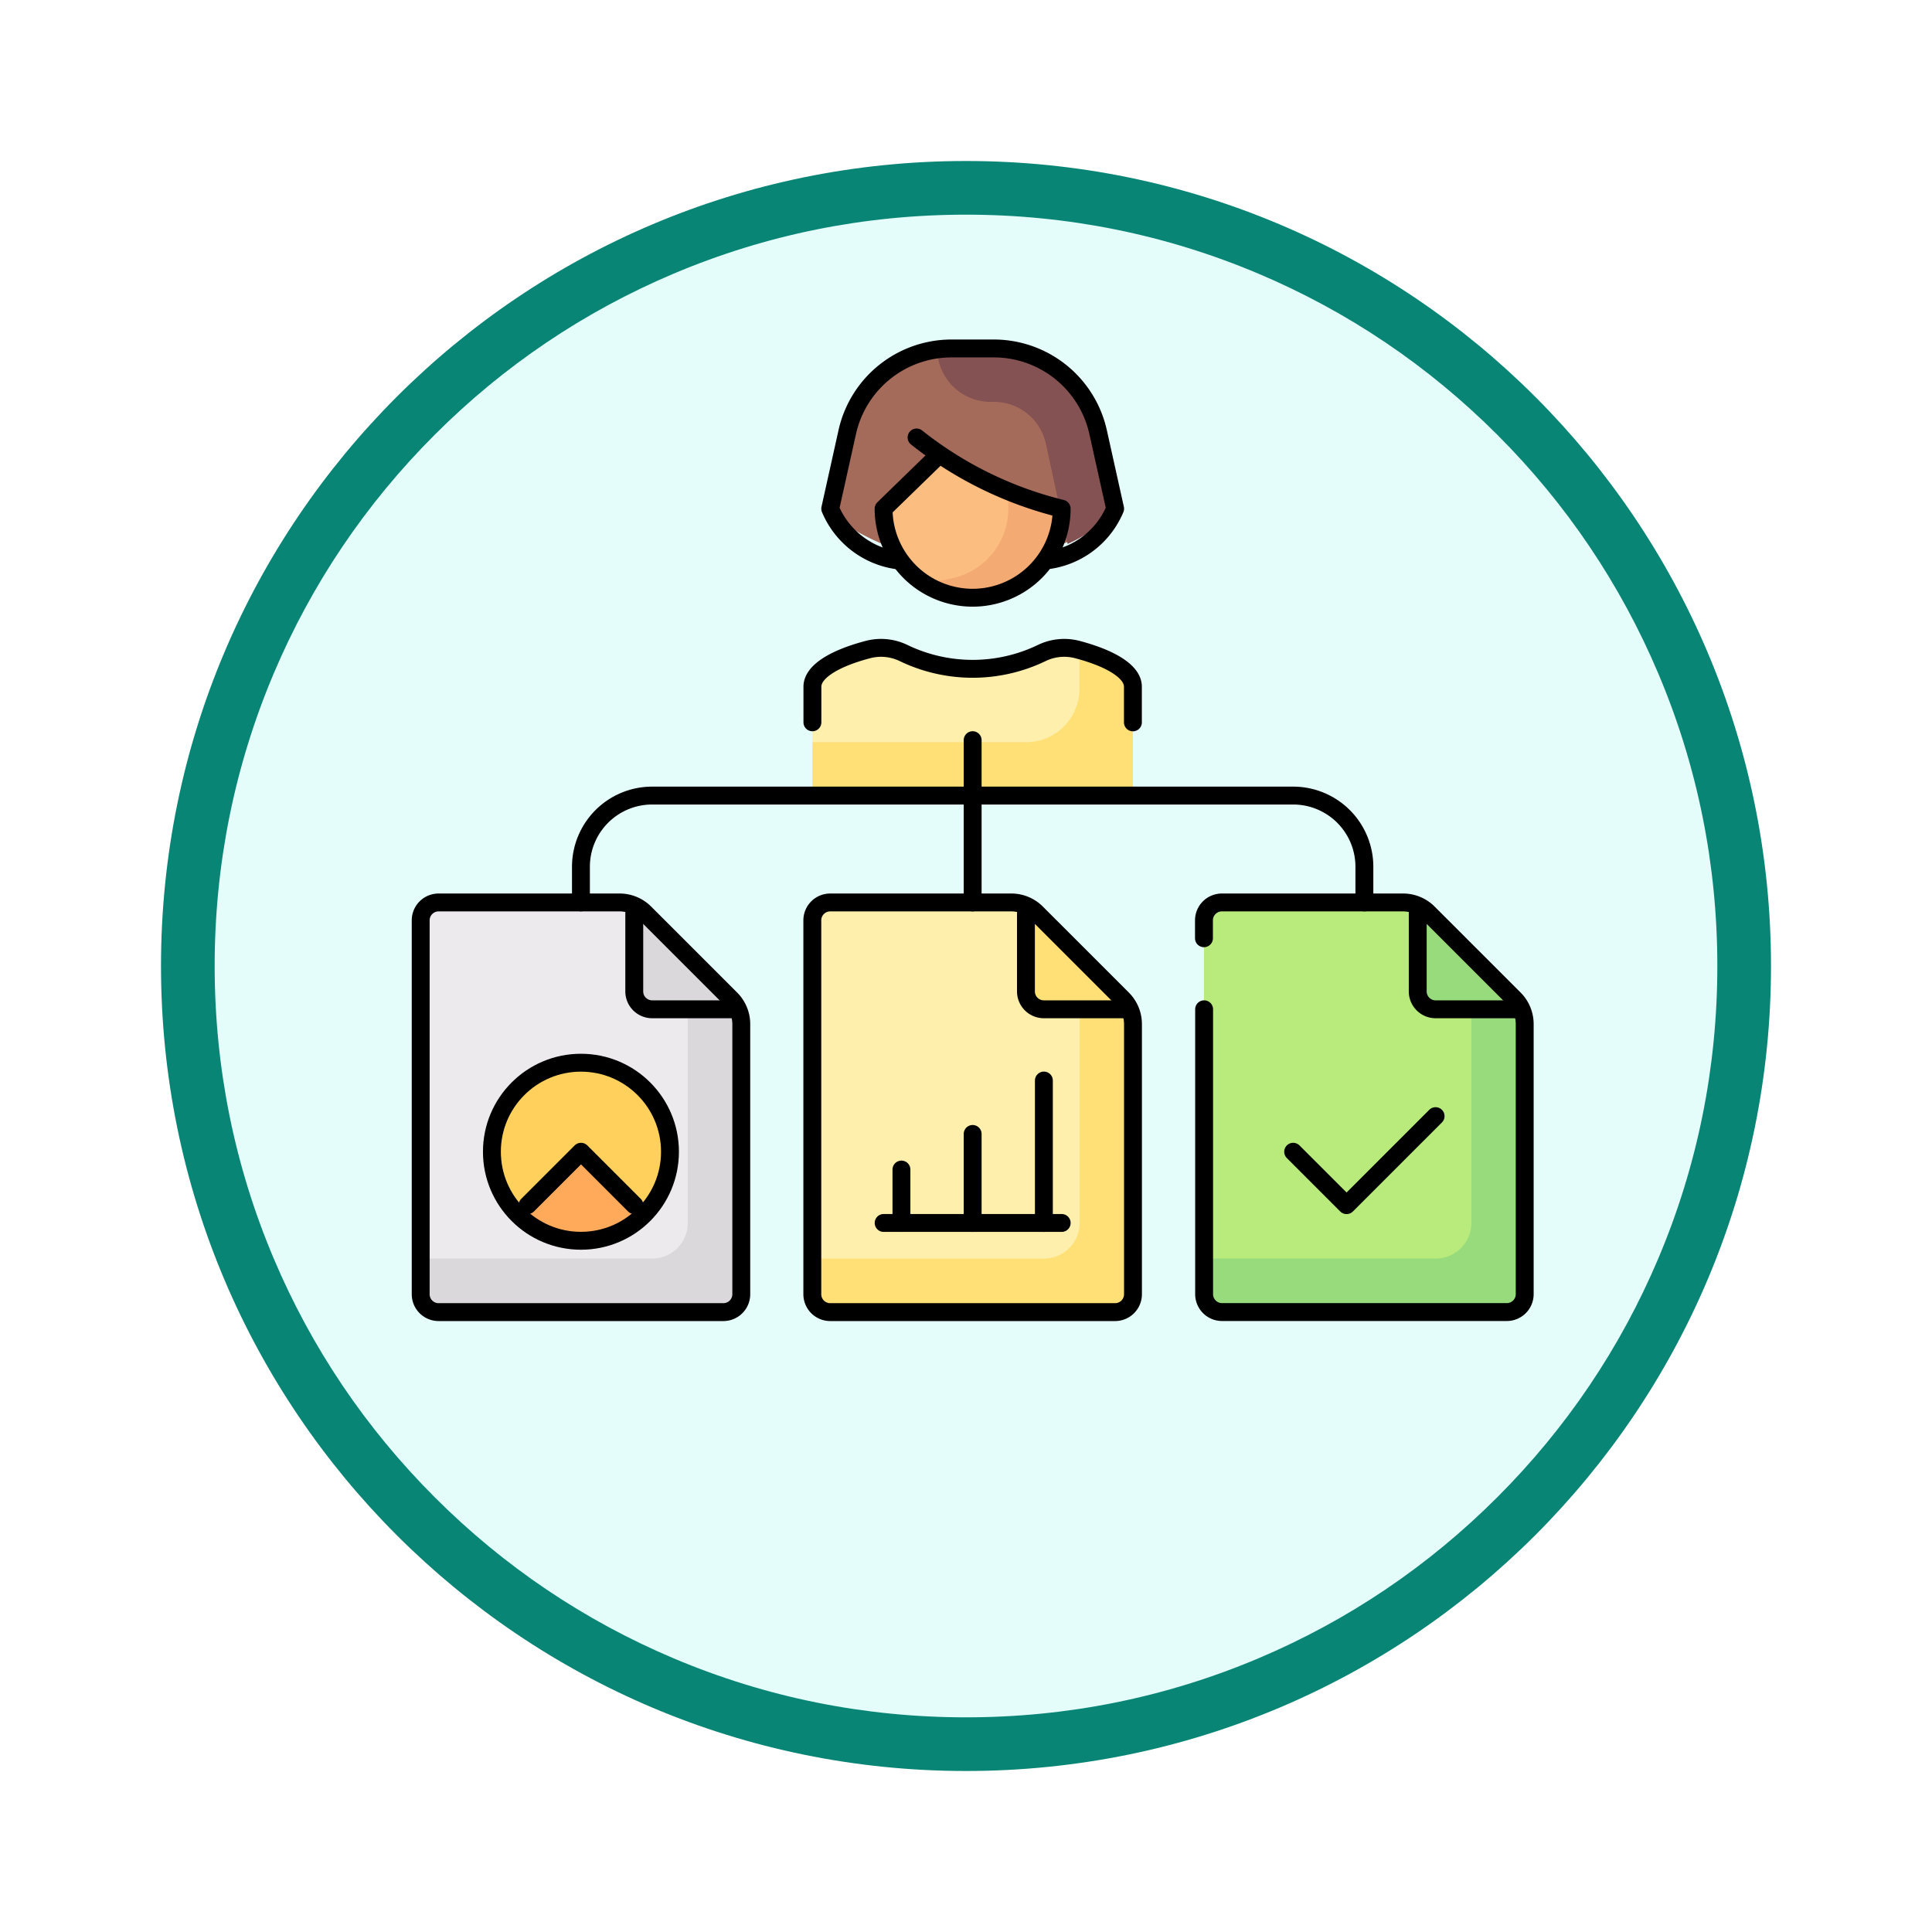 <svg xmlns="http://www.w3.org/2000/svg" xmlns:xlink="http://www.w3.org/1999/xlink" width="108" height="108" viewBox="0 0 108 108">
  <defs>
    <filter id="Trazado_904820" x="0" y="0" width="108" height="108" filterUnits="userSpaceOnUse">
      <feOffset dy="3" input="SourceAlpha"/>
      <feGaussianBlur stdDeviation="3" result="blur"/>
      <feFlood flood-opacity="0.161"/>
      <feComposite operator="in" in2="blur"/>
      <feComposite in="SourceGraphic"/>
    </filter>
  </defs>
  <g id="Grupo_1209309" data-name="Grupo 1209309" transform="translate(-200 -5352.814)">
    <g id="Grupo_1209029" data-name="Grupo 1209029" transform="translate(209 5358.814)">
      <g id="Grupo_1174741" data-name="Grupo 1174741" transform="translate(0 0)">
        <g id="Grupo_1173585" data-name="Grupo 1173585">
          <g id="Grupo_1173428" data-name="Grupo 1173428">
            <g id="Grupo_1171958" data-name="Grupo 1171958">
              <g id="Grupo_1167341" data-name="Grupo 1167341">
                <g id="Grupo_1166792" data-name="Grupo 1166792">
                  <g transform="matrix(1, 0, 0, 1, -9, -6)" filter="url(#Trazado_904820)">
                    <g id="Trazado_904820-2" data-name="Trazado 904820" transform="translate(9 6)" fill="#e5fdfa">
                      <path d="M 45 88.5 C 39.127 88.5 33.43 87.35 28.068 85.082 C 22.889 82.891 18.236 79.755 14.241 75.759 C 10.245 71.764 7.109 67.111 4.918 61.932 C 2.65 56.57 1.5 50.873 1.5 45 C 1.5 39.127 2.65 33.43 4.918 28.068 C 7.109 22.889 10.245 18.236 14.241 14.241 C 18.236 10.245 22.889 7.109 28.068 4.918 C 33.43 2.65 39.127 1.5 45 1.5 C 50.873 1.5 56.57 2.65 61.932 4.918 C 67.111 7.109 71.764 10.245 75.759 14.241 C 79.755 18.236 82.891 22.889 85.082 28.068 C 87.35 33.43 88.5 39.127 88.5 45 C 88.5 50.873 87.35 56.57 85.082 61.932 C 82.891 67.111 79.755 71.764 75.759 75.759 C 71.764 79.755 67.111 82.891 61.932 85.082 C 56.57 87.35 50.873 88.5 45 88.5 Z" stroke="none"/>
                      <path d="M 45 3 C 39.329 3 33.829 4.11 28.653 6.299 C 23.652 8.415 19.16 11.443 15.302 15.302 C 11.443 19.16 8.415 23.652 6.299 28.653 C 4.11 33.829 3 39.329 3 45 C 3 50.671 4.11 56.171 6.299 61.347 C 8.415 66.348 11.443 70.84 15.302 74.698 C 19.16 78.557 23.652 81.585 28.653 83.701 C 33.829 85.89 39.329 87 45 87 C 50.671 87 56.171 85.89 61.347 83.701 C 66.348 81.585 70.84 78.557 74.698 74.698 C 78.557 70.84 81.585 66.348 83.701 61.347 C 85.89 56.171 87 50.671 87 45 C 87 39.329 85.89 33.829 83.701 28.653 C 81.585 23.652 78.557 19.16 74.698 15.302 C 70.84 11.443 66.348 8.415 61.347 6.299 C 56.171 4.11 50.671 3 45 3 M 45 -7.62939453125e-06 C 69.853 -7.62939453125e-06 90 20.147 90 45 C 90 69.853 69.853 90 45 90 C 20.147 90 -7.62939453125e-06 69.853 -7.62939453125e-06 45 C -7.62939453125e-06 20.147 20.147 -7.62939453125e-06 45 -7.62939453125e-06 Z" stroke="none" fill="#098576"/>
                    </g>
                  </g>
                </g>
              </g>
            </g>
          </g>
        </g>
      </g>
    </g>
    <g id="compare_9409792" transform="translate(216.017 5333.191)">
      <g id="Grupo_1209307" data-name="Grupo 1209307" transform="translate(7.5 39.101)">
        <path id="Trazado_1055717" data-name="Trazado 1055717" d="M198.657,174.028a2.9,2.9,0,0,0-1.991.2,8.887,8.887,0,0,1-7.706,0,2.9,2.9,0,0,0-1.991-.2c-1.9.5-3.114,1.246-3.114,2.078v3.1l1.08,1.254h15.857l.978-4.356C201.771,175.275,200.562,174.531,198.657,174.028Z" transform="translate(-161.958 -157.195)" fill="#ffefac"/>
        <path id="Trazado_1055718" data-name="Trazado 1055718" d="M371.328,288.528H361.2a1,1,0,0,0-1,1v20.9a1,1,0,0,0,1,1H377.13a1,1,0,0,0,1-1v-15.1a1.991,1.991,0,0,0-.583-1.408l-4.806-4.806A1.99,1.99,0,0,0,371.328,288.528Z" transform="translate(-316.415 -257.558)" fill="#b8eb7c"/>
        <path id="Trazado_1055719" data-name="Trazado 1055719" d="M361.205,312.726h15.925a1,1,0,0,0,1-1v-15.1a1.99,1.99,0,0,0-.583-1.408l-4.806-4.806a1.987,1.987,0,0,0-.583-.4v4.792a1,1,0,0,0,1,1h1.991v11.944a1.991,1.991,0,0,1-1.991,1.991H360.21v1.991A1,1,0,0,0,361.205,312.726Z" transform="translate(-316.415 -258.863)" fill="#98db7c"/>
        <path id="Trazado_1055720" data-name="Trazado 1055720" d="M194.974,288.528H184.85a1,1,0,0,0-1,1v20.9a1,1,0,0,0,1,1h15.925a1,1,0,0,0,1-1v-15.1a1.991,1.991,0,0,0-.583-1.408l-4.806-4.806A1.99,1.99,0,0,0,194.974,288.528Z" transform="translate(-161.958 -257.558)" fill="#ffefac"/>
        <path id="Trazado_1055721" data-name="Trazado 1055721" d="M184.849,312.726h15.925a1,1,0,0,0,1-1v-15.1a1.99,1.99,0,0,0-.583-1.408l-4.806-4.806a1.987,1.987,0,0,0-.583-.4v4.792a1,1,0,0,0,1,1h1.991v11.944a1.991,1.991,0,0,1-1.991,1.991H183.854v1.991A1,1,0,0,0,184.849,312.726Z" transform="translate(-161.957 -258.863)" fill="#ffe077"/>
        <path id="Trazado_1055722" data-name="Trazado 1055722" d="M18.619,288.528H8.5a1,1,0,0,0-1,1v20.9a1,1,0,0,0,1,1H24.421a1,1,0,0,0,1-1v-15.1a1.991,1.991,0,0,0-.583-1.408l-4.806-4.806A1.99,1.99,0,0,0,18.619,288.528Z" transform="translate(-7.5 -257.558)" fill="#eceaec"/>
        <path id="Trazado_1055723" data-name="Trazado 1055723" d="M8.5,312.726H24.421a1,1,0,0,0,1-1v-15.1a1.99,1.99,0,0,0-.583-1.408l-4.806-4.806a1.988,1.988,0,0,0-.583-.4v4.792a1,1,0,0,0,1,1H22.43v11.944a1.991,1.991,0,0,1-1.991,1.991H7.5v1.991A1,1,0,0,0,8.5,312.726Z" transform="translate(-7.5 -258.863)" fill="#dbd8db"/>
        <circle id="Elipse_13568" data-name="Elipse 13568" cx="4.977" cy="4.977" r="4.977" transform="translate(3.981 39.928)" fill="#ffd05b"/>
        <path id="Trazado_1055724" data-name="Trazado 1055724" d="M54.823,400.754,51.3,404.273a4.977,4.977,0,0,0,7.038,0Z" transform="translate(-45.865 -355.849)" fill="#ffaa5a"/>
        <path id="Trazado_1055725" data-name="Trazado 1055725" d="M198.785,174.976v2.155a2.986,2.986,0,0,1-2.986,2.986H183.855V183.1h17.916v-6.087C201.771,176.2,200.613,175.478,198.785,174.976Z" transform="translate(-161.958 -158.105)" fill="#ffe077"/>
        <path id="Trazado_1055726" data-name="Trazado 1055726" d="M199.962,39.1a5.972,5.972,0,0,0-5.83,4.676l-.717,3.229a1.974,1.974,0,0,0,.684,1.977,13.062,13.062,0,0,0,14.089,0,1.974,1.974,0,0,0,.684-1.977l-.717-3.229a5.972,5.972,0,0,0-5.83-4.676Z" transform="translate(-170.288 -39.101)" fill="#a46a5a"/>
        <g id="Grupo_1209306" data-name="Grupo 1209306" transform="translate(28.872 0)">
          <path id="Trazado_1055727" data-name="Trazado 1055727" d="M249.737,47.006l-.717-3.229a5.972,5.972,0,0,0-5.83-4.676h-2.363a5.928,5.928,0,0,0-.8.069A2.985,2.985,0,0,0,243,42.087h.186a2.971,2.971,0,0,1,2.917,2.344l1.213,5.6a8.156,8.156,0,0,0,1.733-1.043A1.974,1.974,0,0,0,249.737,47.006Z" transform="translate(-240.025 -39.101)" fill="#845252"/>
        </g>
        <path id="Trazado_1055728" data-name="Trazado 1055728" d="M219.02,86.678l-3.1,3.05a4.977,4.977,0,1,0,9.953,0A21.7,21.7,0,0,1,219.02,86.678Z" transform="translate(-190.041 -80.771)" fill="#fbbd80"/>
        <path id="Trazado_1055729" data-name="Trazado 1055729" d="M242.343,104.292a22.759,22.759,0,0,1-2.986-.983v.99a3.976,3.976,0,0,1-3.169,3.893l-1.464.3a4.956,4.956,0,0,0,7.618-4.2Z" transform="translate(-206.511 -95.337)" fill="#f4aa73"/>
      </g>
      <g id="Grupo_1209308" data-name="Grupo 1209308" transform="translate(7.5 39.101)">
        <path id="Trazado_1055730" data-name="Trazado 1055730" d="M217.76,79.183a21.128,21.128,0,0,0,8.111,3.981h0a4.977,4.977,0,0,1-4.977,4.977h0a4.977,4.977,0,0,1-4.977-4.977l2.952-2.871" transform="translate(-190.04 -74.206)" fill="none" stroke="#000" stroke-linecap="round" stroke-linejoin="round" stroke-miterlimit="10" stroke-width="1"/>
        <path id="Trazado_1055731" data-name="Trazado 1055731" d="M201.769,178.094V176.1c0-.832-1.21-1.576-3.117-2.079a2.891,2.891,0,0,0-1.985.2,8.887,8.887,0,0,1-7.712,0,2.89,2.89,0,0,0-1.985-.2c-1.907.5-3.117,1.247-3.117,2.079v1.991" transform="translate(-161.956 -157.192)" fill="none" stroke="#000" stroke-linecap="round" stroke-linejoin="round" stroke-miterlimit="10" stroke-width="1"/>
        <path id="Trazado_1055732" data-name="Trazado 1055732" d="M204.146,50.923a4.759,4.759,0,0,0,3.651-2.864l-.951-4.281a5.972,5.972,0,0,0-5.83-4.676h-2.363a5.972,5.972,0,0,0-5.83,4.676l-.951,4.281a4.781,4.781,0,0,0,3.818,2.894" transform="translate(-168.978 -39.101)" fill="none" stroke="#000" stroke-linecap="round" stroke-linejoin="round" stroke-miterlimit="10" stroke-width="1"/>
        <path id="Trazado_1055733" data-name="Trazado 1055733" d="M194.974,288.528H184.85a1,1,0,0,0-1,1v20.9a1,1,0,0,0,1,1h15.925a1,1,0,0,0,1-1v-15.1a1.991,1.991,0,0,0-.583-1.408l-4.806-4.806A1.99,1.99,0,0,0,194.974,288.528Z" transform="translate(-161.958 -257.558)" fill="none" stroke="#000" stroke-linecap="round" stroke-linejoin="round" stroke-miterlimit="10" stroke-width="1"/>
        <path id="Trazado_1055734" data-name="Trazado 1055734" d="M285.5,298.851h-4.458a1,1,0,0,1-1-1V293.5" transform="translate(-246.208 -261.909)" fill="none" stroke="#000" stroke-linecap="round" stroke-linejoin="round" stroke-miterlimit="10" stroke-width="1"/>
        <path id="Trazado_1055735" data-name="Trazado 1055735" d="M360.209,294.5v15.925a1,1,0,0,0,1,1H377.13a1,1,0,0,0,1-1v-15.1a1.991,1.991,0,0,0-.583-1.408l-4.806-4.806a1.991,1.991,0,0,0-1.408-.583H361.2a1,1,0,0,0-1,1v1" transform="translate(-316.415 -257.558)" fill="none" stroke="#000" stroke-linecap="round" stroke-linejoin="round" stroke-miterlimit="10" stroke-width="1"/>
        <path id="Trazado_1055736" data-name="Trazado 1055736" d="M461.858,298.851H457.4a1,1,0,0,1-1-1V293.5" transform="translate(-400.665 -261.909)" fill="none" stroke="#000" stroke-linecap="round" stroke-linejoin="round" stroke-miterlimit="10" stroke-width="1"/>
        <path id="Trazado_1055737" data-name="Trazado 1055737" d="M18.619,288.528H8.5a1,1,0,0,0-1,1v20.9a1,1,0,0,0,1,1H24.421a1,1,0,0,0,1-1v-15.1a1.991,1.991,0,0,0-.583-1.408l-4.806-4.806A1.99,1.99,0,0,0,18.619,288.528Z" transform="translate(-7.5 -257.558)" fill="none" stroke="#000" stroke-linecap="round" stroke-linejoin="round" stroke-miterlimit="10" stroke-width="1"/>
        <path id="Trazado_1055738" data-name="Trazado 1055738" d="M109.147,298.851h-4.458a1,1,0,0,1-1-1V293.5" transform="translate(-91.75 -261.909)" fill="none" stroke="#000" stroke-linecap="round" stroke-linejoin="round" stroke-miterlimit="10" stroke-width="1"/>
        <circle id="Elipse_13569" data-name="Elipse 13569" cx="4.977" cy="4.977" r="4.977" transform="translate(3.981 39.928)" fill="none" stroke="#000" stroke-linecap="round" stroke-linejoin="round" stroke-miterlimit="10" stroke-width="1"/>
        <path id="Trazado_1055739" data-name="Trazado 1055739" d="M55.6,403.74l2.986-2.986,2.986,2.986" transform="translate(-49.625 -355.849)" fill="none" stroke="#000" stroke-linecap="round" stroke-linejoin="round" stroke-miterlimit="10" stroke-width="1"/>
        <line id="Línea_2078" data-name="Línea 2078" x2="9.953" transform="translate(25.879 48.886)" fill="none" stroke="#000" stroke-linecap="round" stroke-linejoin="round" stroke-miterlimit="10" stroke-width="1"/>
        <line id="Línea_2079" data-name="Línea 2079" y2="2.986" transform="translate(26.874 45.9)" fill="none" stroke="#000" stroke-linecap="round" stroke-linejoin="round" stroke-miterlimit="10" stroke-width="1"/>
        <line id="Línea_2080" data-name="Línea 2080" y2="4.977" transform="translate(30.855 43.91)" fill="none" stroke="#000" stroke-linecap="round" stroke-linejoin="round" stroke-miterlimit="10" stroke-width="1"/>
        <line id="Línea_2081" data-name="Línea 2081" y2="7.963" transform="translate(34.837 40.924)" fill="none" stroke="#000" stroke-linecap="round" stroke-linejoin="round" stroke-miterlimit="10" stroke-width="1"/>
        <path id="Trazado_1055740" data-name="Trazado 1055740" d="M400.29,386.713l2.986,2.986,4.977-4.977" transform="translate(-351.519 -341.808)" fill="none" stroke="#000" stroke-linecap="round" stroke-linejoin="round" stroke-miterlimit="10" stroke-width="1"/>
        <path id="Trazado_1055741" data-name="Trazado 1055741" d="M123.44,246.4v-1.991a3.981,3.981,0,0,0-3.981-3.981H83.626a3.981,3.981,0,0,0-3.981,3.981V246.4" transform="translate(-70.687 -215.433)" fill="none" stroke="#000" stroke-linecap="round" stroke-linejoin="round" stroke-miterlimit="10" stroke-width="1"/>
        <line id="Línea_2082" data-name="Línea 2082" y1="9.073" transform="translate(30.855 21.897)" fill="none" stroke="#000" stroke-linecap="round" stroke-linejoin="round" stroke-miterlimit="10" stroke-width="1"/>
      </g>
    </g>
  </g>
</svg>
